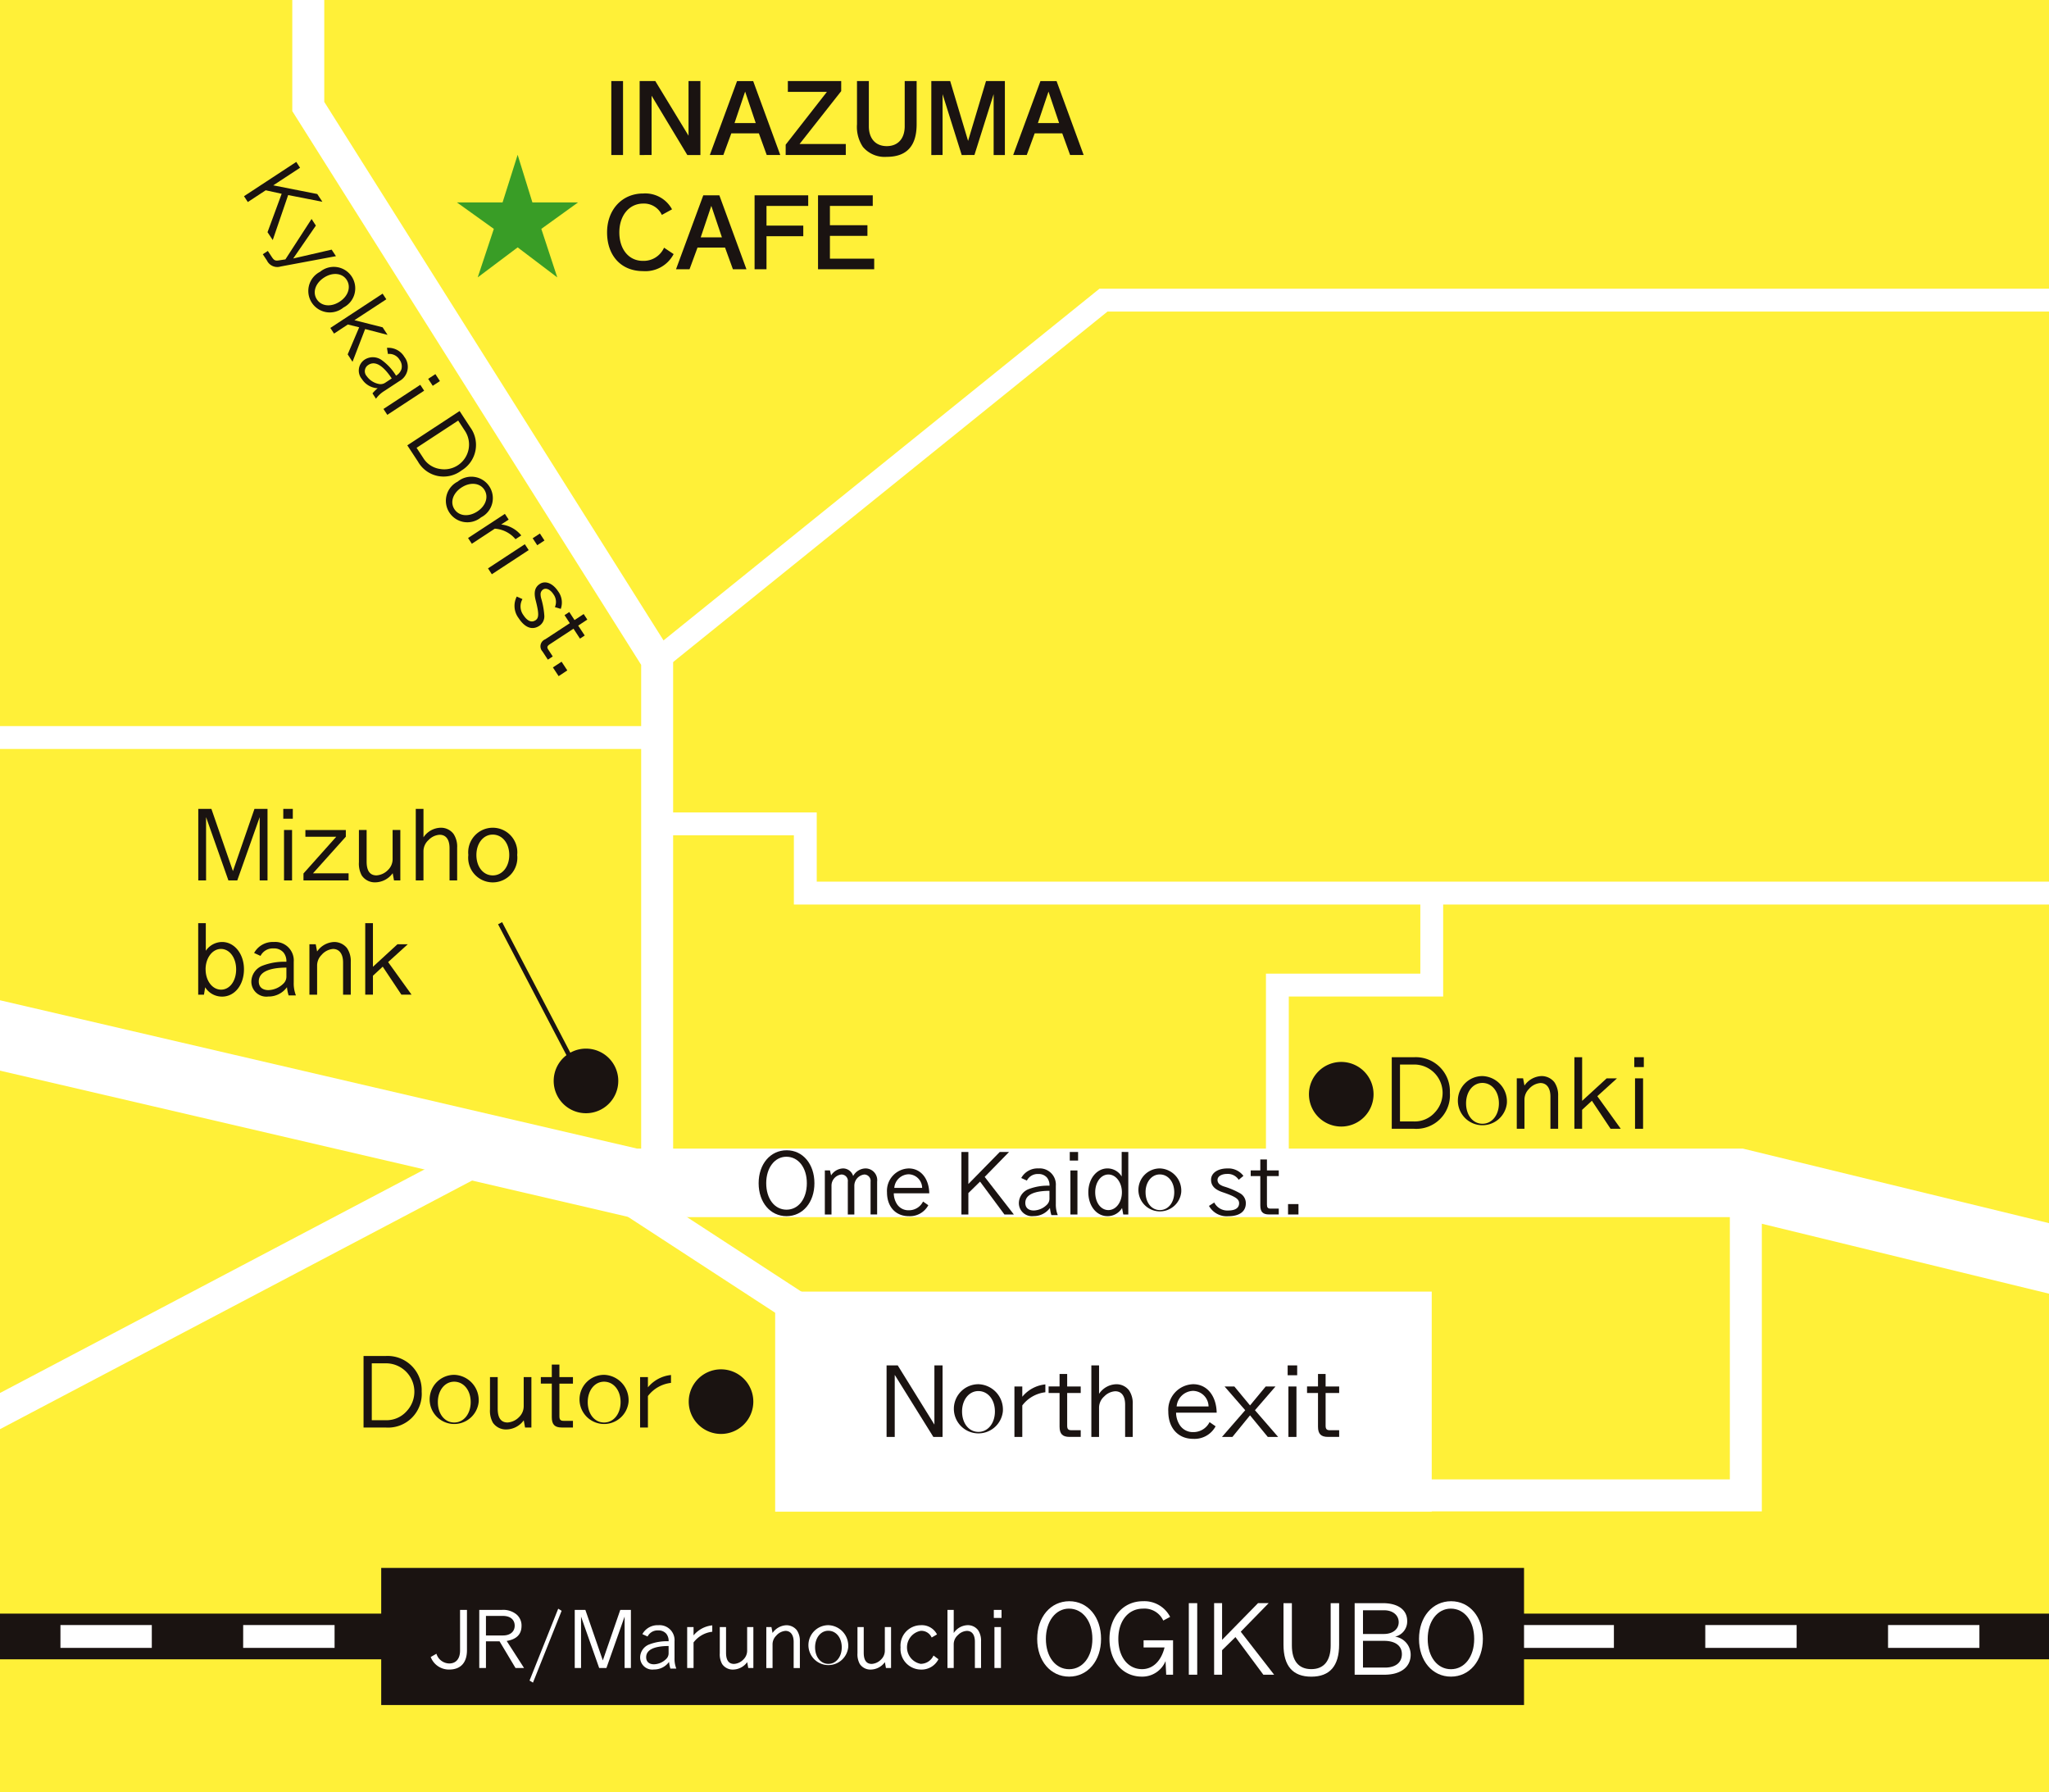 <svg xmlns="http://www.w3.org/2000/svg" xmlns:xlink="http://www.w3.org/1999/xlink" width="314" height="274.598" viewBox="0 0 314 274.598"><defs><style>.a{fill:none;}.b{fill:#fff038;}.c{fill:#1a1311;}.d{fill:#fff;}.e{clip-path:url(#a);}.f{fill:#399d26;}</style><clipPath id="a"><rect class="a" width="314" height="274.598"/></clipPath></defs><g transform="translate(-7.589 -2.007)"><rect class="b" width="314" height="274.598" transform="translate(7.589 2.007)"/><rect class="c" width="314" height="7" transform="translate(7.589 249.238)"/><path class="d" d="M11.339,106.3h14v-3.5h-14Zm28,0H53.349v-3.5H39.343Zm28.012,0h14v-3.5h-14Zm28.009,0h14v-3.5h-14Zm28.009,0h14v-3.5h-14Zm28,0h14.006v-3.5H151.378Zm28.009,0h14v-3.5h-14Zm28.009,0h14v-3.5h-14Zm28.007,0h14.006v-3.5H235.4Zm28.009,0h14v-3.5h-14Zm28.009,0h14v-3.5h-14Z" transform="translate(5.513 148.187)"/><rect class="c" width="175.132" height="21.006" transform="translate(66.008 242.236)"/><g transform="translate(7.589 2.007)"><g class="e"><path class="d" d="M39.865,101.863v6.18c0,1.9-.968,2.959-2.722,2.959a2.982,2.982,0,0,1-2.833-1.922l.877-.5a2.091,2.091,0,0,0,1.969,1.49c1.035,0,1.65-.729,1.65-1.969v-6.237Z" transform="translate(31.695 144.798)"/><path class="d" d="M40.76,101.863a3.232,3.232,0,0,1,2.255.682A2.219,2.219,0,0,1,43.8,104.3c0,1.3-.751,2.06-2.275,2.322l2.663,4.145H42.877l-2.445-4.088H38.347v4.088H37.322v-8.9Zm-2.413,3.915h2.618c1.092,0,1.786-.58,1.786-1.5s-.682-1.492-1.786-1.492H38.347Z" transform="translate(36.123 144.798)"/><path class="d" d="M45.357,102.108l-4.392,11.007-.524-.319,4.392-11.007Z" transform="translate(40.71 144.689)"/><path class="d" d="M44.873,101.863l2.675,7.741,2.675-7.741h1.628v8.9h-.966v-7.877L48.1,110.766H46.99l-2.779-7.877v7.877h-.966v-8.9Z" transform="translate(44.832 144.798)"/><path class="d" d="M47.645,104.179a2.649,2.649,0,0,1,2.448-1.366,2.3,2.3,0,0,1,2.48,2.47v2.562a4.037,4.037,0,0,0,.274,1.615h-.911a5.3,5.3,0,0,1-.205-1.025,2.81,2.81,0,0,1-2.322,1.161,1.864,1.864,0,0,1-2.107-1.82,2.163,2.163,0,0,1,1.391-2.016,7.529,7.529,0,0,1,2.972-.489,1.72,1.72,0,0,0-.363-1.161,1.569,1.569,0,0,0-1.233-.5,1.719,1.719,0,0,0-1.628.934ZM51.664,106c-2.265.012-3.438.6-3.438,1.719,0,.684.445,1.082,1.208,1.082a2.769,2.769,0,0,0,1.843-.8,1.2,1.2,0,0,0,.388-.914Z" transform="translate(50.796 146.194)"/><path class="d" d="M51.2,104.358a4.274,4.274,0,0,1,2.868-1.536v.978a4.19,4.19,0,0,0-2.868,1.64v3.915h-.978v-6.272H51.2Z" transform="translate(55.084 146.208)"/><path class="d" d="M53.2,102.928v3.928c0,1.149.41,1.717,1.228,1.717a2.182,2.182,0,0,0,1.435-.682,1.87,1.87,0,0,0,.571-1.366v-3.6h.953V109.2h-.783l-.161-.9a2.726,2.726,0,0,1-2.164,1.139,1.949,1.949,0,0,1-1.682-.855,3.026,3.026,0,0,1-.356-1.65v-4.007Z" transform="translate(58.063 146.364)"/><path class="d" d="M56.087,104a2.7,2.7,0,0,1,2.127-1.183,2.041,2.041,0,0,1,1.583.748,2.852,2.852,0,0,1,.477,1.709v4.1h-.953v-4.007c0-1.06-.469-1.685-1.252-1.685a2.1,2.1,0,0,0-1.423.739,1.849,1.849,0,0,0-.558,1.356v3.6h-.958V103.1h.788Z" transform="translate(62.303 146.194)"/><path class="d" d="M63.829,106.2a3.058,3.058,0,1,1-3.028-3.392,3.158,3.158,0,0,1,3.028,3.392m-5.076,0c0,1.482.855,2.537,2.035,2.537s2.05-1.067,2.05-2.537-.865-2.537-2.06-2.537c-1.161,0-2.026,1.079-2.026,2.537" transform="translate(66.156 146.194)"/><path class="d" d="M61.744,102.928v3.928c0,1.149.41,1.717,1.228,1.717a2.182,2.182,0,0,0,1.435-.682,1.869,1.869,0,0,0,.571-1.366v-3.6h.953V109.2h-.783l-.161-.9a2.726,2.726,0,0,1-2.164,1.139,1.949,1.949,0,0,1-1.682-.855,3.026,3.026,0,0,1-.356-1.65v-4.007Z" transform="translate(70.619 146.364)"/><path class="d" d="M69.265,108.025a2.9,2.9,0,0,1-2.722,1.583,3.156,3.156,0,0,1-3.085-3.416,3.123,3.123,0,0,1,3.085-3.379,2.607,2.607,0,0,1,2.5,1.41l-.82.477a1.721,1.721,0,0,0-1.685-1.023,2.572,2.572,0,0,0,0,5.054,2.155,2.155,0,0,0,1.969-1.275Z" transform="translate(74.548 146.194)"/><path class="d" d="M67.327,101.863v3.54a2.648,2.648,0,0,1,2.139-1.2,1.964,1.964,0,0,1,1.593.763,2.855,2.855,0,0,1,.455,1.719v4.076h-.944v-4.019c0-1.07-.442-1.662-1.23-1.662a2.044,2.044,0,0,0-1.364.637,1.87,1.87,0,0,0-.65,1.435v3.609h-.958v-8.9Z" transform="translate(78.827 144.798)"/><path class="d" d="M70.427,103.091H69.244v-1.228h1.183Zm-.089,7.675h-1v-6.272h1Z" transform="translate(83.054 144.798)"/><path class="d" d="M81.722,107.1c0,3.364-2.045,5.778-4.893,5.778s-4.893-2.413-4.893-5.778,2.063-5.775,4.921-5.775c2.836,0,4.866,2.411,4.866,5.775m-8.455,0c0,2.734,1.475,4.641,3.562,4.641s3.562-1.907,3.562-4.641-1.487-4.641-3.589-4.641c-2.045,0-3.535,1.949-3.535,4.641" transform="translate(87.01 144.007)"/><path class="d" d="M85.013,110.494a3.848,3.848,0,0,1-3.616,2.384c-2.959,0-4.977-2.342-4.977-5.778,0-3.379,2.132-5.775,5.118-5.775a4.438,4.438,0,0,1,4.177,2.4l-1.052.561a3.163,3.163,0,0,0-3.125-1.823c-2.231,0-3.76,1.88-3.76,4.627,0,2.764,1.475,4.641,3.634,4.641,1.653,0,2.93-1.233,3.448-3.322H81.648V107.31h4.515v5.274H85.112Z" transform="translate(93.602 144.007)"/><rect class="d" width="1.289" height="10.963" transform="translate(182.18 245.628)"/><path class="d" d="M84.132,101.444v5.62l5.508-5.62h1.63l-4.278,4.375,5.116,6.588H90.455l-4.276-5.763-2.048,2.006v3.757h-1.22V101.444Z" transform="translate(103.147 144.183)"/><path class="d" d="M88.5,101.445v6.477c0,2.369,1.037,3.631,2.974,3.631s2.972-1.277,2.972-3.631v-6.477H95.74V107.8c0,3.268-1.43,4.908-4.264,4.908s-4.261-1.64-4.261-4.908v-6.351Z" transform="translate(109.474 144.183)"/><path class="d" d="M95.938,101.445c2.339,0,3.742,1.023,3.742,2.732a2.38,2.38,0,0,1-1.853,2.4,2.792,2.792,0,0,1,2.386,2.762c0,1.907-1.529,3.07-4.026,3.07H91.63V101.445Zm-3.031,4.723h3.2c1.361,0,2.273-.729,2.273-1.806s-.911-1.825-2.216-1.825H92.907Zm0,5.148h3.379c1.613,0,2.581-.771,2.581-2.063s-1.025-2.033-2.734-2.033H92.907Z" transform="translate(115.965 144.183)"/><path class="d" d="M105.409,107.1c0,3.364-2.045,5.778-4.893,5.778s-4.893-2.413-4.893-5.778,2.063-5.775,4.921-5.775c2.836,0,4.866,2.411,4.866,5.775m-8.455,0c0,2.734,1.475,4.641,3.562,4.641s3.562-1.907,3.562-4.641-1.487-4.641-3.589-4.641c-2.045,0-3.535,1.949-3.535,4.641" transform="translate(121.834 144.007)"/><path class="d" d="M339.352,112.934,279.656,98.4H110.262l-.585-.136L3.343,73.515,5.724,63.286,111.467,87.9H280.916l60.922,14.833Z" transform="translate(-13.831 88.083)"/><rect class="d" width="100.617" height="33.72" transform="translate(118.79 197.892)"/><path class="d" d="M84.087,181.157h-4.9v-74.33L25.722,21.982V0h4.9V20.567l53.464,84.848Z" transform="translate(19.069 -4.958)"/><rect class="d" width="86.338" height="4.904" transform="matrix(0.885, -0.466, 0.466, 0.885, -5.81, 216.486)"/><rect class="d" width="4.901" height="37.336" transform="matrix(0.546, -0.838, 0.838, 0.546, 90.8, 182.896)"/><path class="d" d="M147.968,123.026H95.752v-4.9h47.316V77.2h4.9Z" transform="translate(122.025 108.538)"/><path class="d" d="M269.857,66.509H69.312V55.9H48.357V52.4H72.814v10.6H269.857Z" transform="translate(52.347 72.081)"/><rect class="d" width="105.377" height="3.503" transform="translate(-4.674 111.249)"/><path class="d" d="M89.629,101.134h-3.5V69.469h23.657V57.59h3.5V72.972H89.629Z" transform="translate(107.873 79.709)"/><path class="d" d="M50.113,78.2l-2.2-2.727L116.79,19.916H266.025v3.5h-148Z" transform="translate(51.692 24.322)"/><path class="f" d="M47.5,18.91h6.988l-5.622,4.049,2.443,7.433-6.069-4.6-6.121,4.6,2.47-7.433L35.938,18.91h6.988l2.312-7.3Z" transform="translate(34.089 12.109)"/><rect class="c" width="1.796" height="11.331" transform="translate(93.681 12.42)"/><path class="c" d="M49.671,7.035l5.091,8.371V7.035h1.821V18.366H54.576L49.1,9.278v9.088H47.272V7.035Z" transform="translate(50.752 5.385)"/><path class="c" d="M58.27,7.036l4.152,11.328H60.347l-1.205-3.322H54.92L53.7,18.364H51.625L55.8,7.036Zm-2.858,6.435h3.251L57.037,8.647Z" transform="translate(57.151 5.386)"/><path class="c" d="M64.841,7.035V8.577l-6.38,8.1h7.082v1.685H56.331V16.78l6.321-8.09H56.665V7.035Z" transform="translate(64.07 5.385)"/><path class="c" d="M62.576,7.035v6.926c0,1.892,1.037,3.043,2.747,3.043s2.749-1.151,2.749-3.043V7.035H69.9v6.618c0,3.337-1.529,4.992-4.587,4.992a4.356,4.356,0,0,1-3.643-1.514,5.5,5.5,0,0,1-.911-3.478V7.035Z" transform="translate(70.571 5.385)"/><path class="c" d="M68.257,7.035,71,16.2l2.749-9.169h2.89V18.366H74.917V9.041l-2.944,9.325H70.023L67.091,9.041v9.325H65.367V7.035Z" transform="translate(77.354 5.385)"/><path class="c" d="M77.093,7.036l4.15,11.328H79.168l-1.205-3.322H73.741l-1.218,3.322H70.446L74.623,7.036Zm-2.86,6.435h3.251L75.858,8.647Z" transform="translate(84.821 5.386)"/><path class="c" d="M55.446,23.292a4.888,4.888,0,0,1-4.7,2.608c-3.322,0-5.5-2.344-5.5-5.933,0-3.476,2.3-5.958,5.523-5.958a4.664,4.664,0,0,1,4.431,2.426l-1.559.855a3.009,3.009,0,0,0-2.858-1.739c-2.147,0-3.658,1.823-3.658,4.417s1.457,4.362,3.6,4.362a3.418,3.418,0,0,0,3.253-2.018Z" transform="translate(47.785 15.638)"/><path class="c" d="M56.17,14.123l4.152,11.326H58.248l-1.205-3.32H52.821L51.6,25.449H49.528l4.177-11.326Zm-2.856,6.435h3.248l-1.625-4.824Z" transform="translate(54.068 15.806)"/><path class="c" d="M62.619,14.122v1.625H56.226v3.016h5.637v1.625H56.226V25.45H54.4V14.122Z" transform="translate(61.236 15.804)"/><path class="c" d="M66.725,14.122v1.625H60.161v2.959h5.748v1.628H60.161v3.49h6.786V25.45H58.338V14.122Z" transform="translate(67.021 15.804)"/><path class="c" d="M97.338,67.583a5.224,5.224,0,0,1,5.5,5.439,5.159,5.159,0,0,1-5.5,5.523H93.932V67.583Zm-2.144,9.841h2.159a4.125,4.125,0,0,0,3.2-1.4A4.353,4.353,0,0,0,97.338,68.7H95.194Z" transform="translate(119.349 94.401)"/><path class="c" d="M105.529,72.929a3.766,3.766,0,1,1-3.73-4.177,3.885,3.885,0,0,1,3.73,4.177m-6.252,0c0,1.823,1.052,3.127,2.51,3.127s2.522-1.319,2.522-3.127-1.065-3.127-2.537-3.127c-1.428,0-2.495,1.331-2.495,3.127" transform="translate(125.392 96.119)"/><path class="c" d="M102.866,70.208a3.325,3.325,0,0,1,2.623-1.457,2.505,2.505,0,0,1,1.949.926,3.5,3.5,0,0,1,.588,2.1v5.049h-1.181V71.893c0-1.307-.573-2.075-1.541-2.075a2.592,2.592,0,0,0-1.751.911,2.284,2.284,0,0,0-.687,1.667v4.431h-1.178V69.1h.968Z" transform="translate(130.752 96.118)"/><path class="c" d="M106.445,67.582v6.687l3.757-3.448h1.583l-3.014,2.734,3.592,4.99H110.8l-2.86-4.291-1.5,1.391v2.9h-1.181V67.582Z" transform="translate(136.01 94.399)"/><path class="c" d="M110.438,69.094h-1.46V67.582h1.46Zm-.114,9.453h-1.233V70.82h1.233Z" transform="translate(141.47 94.399)"/><path class="c" d="M21.9,52.179l3.3,9.532,3.3-9.532h2V63.142H29.3v-9.7l-3.436,9.7H24.507l-3.424-9.7v9.7H19.89V52.179Z" transform="translate(10.496 71.754)"/><path class="c" d="M26.623,53.691h-1.46V52.179h1.46Zm-.114,9.451H25.277V55.415h1.233Z" transform="translate(18.248 71.754)"/><path class="c" d="M32.907,53.489v1.025l-5.034,5.61H33.33v1.092H26.416V60.149l5.019-5.622H26.71V53.489Z" transform="translate(20.09 73.681)"/><path class="c" d="M31.035,53.489v4.839c0,1.415.506,2.114,1.514,2.114a2.7,2.7,0,0,0,1.769-.837,2.305,2.305,0,0,0,.7-1.685V53.489H36.2v7.727h-.971l-.2-1.107a3.355,3.355,0,0,1-2.663,1.4,2.413,2.413,0,0,1-2.077-1.052,3.746,3.746,0,0,1-.435-2.033V53.489Z" transform="translate(25.149 73.68)"/><path class="c" d="M34.564,52.179v4.36A3.25,3.25,0,0,1,37.2,55.067a2.415,2.415,0,0,1,1.964.939,3.517,3.517,0,0,1,.561,2.117v5.019H38.558V58.194c0-1.319-.546-2.048-1.514-2.048a2.538,2.538,0,0,0-1.682.786,2.308,2.308,0,0,0-.8,1.766v4.444H33.383V52.179Z" transform="translate(30.332 71.754)"/><path class="c" d="M44.131,57.525a3.768,3.768,0,1,1-7.487,0,3.766,3.766,0,1,1,7.487,0m-6.252,0c0,1.823,1.052,3.127,2.51,3.127s2.525-1.319,2.525-3.127S41.846,54.4,40.374,54.4c-1.428,0-2.495,1.331-2.495,3.127" transform="translate(35.127 73.473)"/><path class="c" d="M21.051,59.266V63.5a3.043,3.043,0,0,1,2.495-1.346c1.892,0,3.352,1.823,3.352,4.177,0,2.413-1.43,4.192-3.352,4.192a3.044,3.044,0,0,1-2.594-1.43l-.183,1.136h-.884V59.266Zm-.03,7.079c0,1.751,1.037,3.112,2.371,3.112S25.7,68.126,25.7,66.345s-1.01-3.127-2.327-3.127-2.357,1.388-2.357,3.127" transform="translate(10.488 82.173)"/><path class="c" d="M23.605,62.117a3.257,3.257,0,0,1,3.014-1.682,2.84,2.84,0,0,1,3.058,3.043v3.154a5,5,0,0,0,.336,1.991H28.892a6.424,6.424,0,0,1-.254-1.262,3.46,3.46,0,0,1-2.858,1.43,2.3,2.3,0,0,1-2.6-2.243,2.662,2.662,0,0,1,1.712-2.483,9.31,9.31,0,0,1,3.658-.6,2.086,2.086,0,0,0-.45-1.428,1.9,1.9,0,0,0-1.512-.618,2.1,2.1,0,0,0-2,1.146Zm4.948,2.243c-2.789.015-4.234.744-4.234,2.117,0,.842.548,1.331,1.487,1.331a3.409,3.409,0,0,0,2.273-.981,1.472,1.472,0,0,0,.474-1.121Z" transform="translate(15.337 83.892)"/><path class="c" d="M27.963,61.892a3.325,3.325,0,0,1,2.623-1.457,2.505,2.505,0,0,1,1.949.926,3.5,3.5,0,0,1,.588,2.1v5.049H31.943V63.577c0-1.307-.573-2.075-1.541-2.075a2.6,2.6,0,0,0-1.751.909,2.293,2.293,0,0,0-.687,1.67v4.431H26.785V60.786h.968Z" transform="translate(20.632 83.892)"/><path class="c" d="M31.428,59.266v6.687L35.185,62.5h1.583l-3.014,2.734,3.592,4.99H35.788l-2.86-4.291-1.5,1.391v2.9H30.248V59.266Z" transform="translate(25.723 82.173)"/><path class="c" d="M33.549,86.114a5.224,5.224,0,0,1,5.5,5.439,5.159,5.159,0,0,1-5.5,5.523H30.143V86.114Zm-2.144,9.841h2.159a4.125,4.125,0,0,0,3.2-1.4,4.353,4.353,0,0,0-3.211-7.319H31.405Z" transform="translate(25.569 121.644)"/><path class="c" d="M41.74,91.46a3.766,3.766,0,1,1-3.73-4.177,3.885,3.885,0,0,1,3.73,4.177m-6.252,0c0,1.823,1.052,3.127,2.51,3.127s2.522-1.319,2.522-3.127-1.065-3.127-2.537-3.127c-1.428,0-2.495,1.331-2.495,3.127" transform="translate(31.611 123.363)"/><path class="c" d="M39.167,87.424v4.839c0,1.415.506,2.114,1.514,2.114a2.7,2.7,0,0,0,1.769-.837,2.305,2.305,0,0,0,.7-1.685V87.424H44.33v7.727h-.971l-.2-1.107a3.355,3.355,0,0,1-2.663,1.4,2.413,2.413,0,0,1-2.077-1.052,3.746,3.746,0,0,1-.435-2.033V87.424Z" transform="translate(37.104 123.57)"/><path class="c" d="M43.988,86.647v1.919h2.075v1H43.988v5c0,.519.166.7.645.7h1.43v1.023H44.351c-1.079,0-1.529-.462-1.529-1.569v-5.16h-1.68v-1h1.68V86.647Z" transform="translate(41.739 122.428)"/><path class="c" d="M51.038,91.46a3.766,3.766,0,1,1-3.73-4.177,3.885,3.885,0,0,1,3.73,4.177m-6.252,0c0,1.823,1.052,3.127,2.51,3.127s2.525-1.319,2.525-3.127-1.067-3.127-2.539-3.127c-1.428,0-2.495,1.331-2.495,3.127" transform="translate(45.281 123.363)"/><path class="c" d="M48.5,89.186a5.242,5.242,0,0,1,3.535-1.892V88.5A5.168,5.168,0,0,0,48.5,90.518v4.824H47.3V87.615H48.5Z" transform="translate(50.791 123.379)"/><path class="c" d="M64.3,86.7l5.62,9.07V86.7h1.25V97.658H69.757l-5.916-9.505v9.505h-1.25V86.7Z" transform="translate(73.273 122.499)"/><path class="c" d="M74.261,92.042a3.766,3.766,0,1,1-3.73-4.177,3.885,3.885,0,0,1,3.73,4.177m-6.252,0c0,1.823,1.052,3.127,2.51,3.127s2.524-1.319,2.524-3.127-1.067-3.127-2.539-3.127c-1.428,0-2.495,1.331-2.495,3.127" transform="translate(79.423 124.218)"/><path class="c" d="M71.728,89.768a5.242,5.242,0,0,1,3.535-1.892v1.205A5.168,5.168,0,0,0,71.728,91.1v4.824H70.523V88.2h1.205Z" transform="translate(84.934 124.235)"/><path class="c" d="M75.489,87.229v1.919h2.075v1H75.489v5c0,.519.165.7.645.7h1.43v1.023H75.852c-1.079,0-1.529-.462-1.529-1.569v-5.16h-1.68v-1h1.68V87.229Z" transform="translate(88.051 123.283)"/><path class="c" d="M76.476,86.7v4.36a3.25,3.25,0,0,1,2.633-1.472,2.415,2.415,0,0,1,1.964.939,3.517,3.517,0,0,1,.561,2.117v5.019H80.47V92.711c0-1.319-.546-2.048-1.514-2.048a2.538,2.538,0,0,0-1.682.786,2.308,2.308,0,0,0-.8,1.766v4.444H75.295V86.7Z" transform="translate(91.95 122.5)"/><path class="c" d="M87.316,94.314a3.665,3.665,0,0,1-3.434,1.922c-2.3,0-3.814-1.655-3.814-4.18a3.933,3.933,0,0,1,3.814-4.192c2.1,0,3.545,1.751,3.6,4.362H81.26a3.539,3.539,0,0,0,.548,1.875,2.367,2.367,0,0,0,2.06,1.1,2.748,2.748,0,0,0,2.522-1.529ZM86.237,91.27a2.422,2.422,0,0,0-2.369-2.384,2.6,2.6,0,0,0-2.522,2.384Z" transform="translate(98.969 124.217)"/><path class="c" d="M85.3,88.006l2.4,2.9,2.4-2.9h1.5L88.456,91.64l3.55,4.093H90.42L87.7,92.423,85,95.733H83.4l3.562-4.093L83.8,88.006Z" transform="translate(103.861 124.426)"/><path class="c" d="M88.933,88.208h-1.46V86.7h1.46Zm-.111,9.451H87.589V89.932h1.233Z" transform="translate(109.854 122.5)"/><path class="c" d="M91.522,87.229v1.919H93.6v1H91.522v5c0,.519.165.7.645.7H93.6v1.023H91.885c-1.079,0-1.529-.462-1.529-1.569v-5.16h-1.68v-1h1.68V87.229Z" transform="translate(111.622 123.283)"/><path class="c" d="M63.2,78.4c0,2.939-1.786,5.047-4.273,5.047s-4.276-2.107-4.276-5.047,1.8-5.047,4.3-5.047c2.473,0,4.249,2.11,4.249,5.047m-7.386,0c0,2.391,1.287,4.056,3.112,4.056s3.112-1.665,3.112-4.056-1.3-4.056-3.137-4.056c-1.791,0-3.088,1.7-3.088,4.056" transform="translate(61.606 102.886)"/><path class="c" d="M59.719,75.547a2.274,2.274,0,0,1,1.823-1.067A1.624,1.624,0,0,1,63.1,75.643,2.217,2.217,0,0,1,65,74.48,1.793,1.793,0,0,1,66.774,76.5v5.034H65.769V76.525a.981.981,0,0,0-.953-1.114,1.737,1.737,0,0,0-1.534,1.739v4.387h-1V76.525a.98.98,0,0,0-.978-1.114,1.718,1.718,0,0,0-1.522,1.739v4.387H58.761V74.786h.786Z" transform="translate(67.642 104.54)"/><path class="c" d="M68.95,80.115a3.2,3.2,0,0,1-3,1.677c-2.008,0-3.332-1.445-3.332-3.651a3.435,3.435,0,0,1,3.332-3.661c1.838,0,3.1,1.531,3.147,3.809H63.658a3.1,3.1,0,0,0,.479,1.643,2.07,2.07,0,0,0,1.8.956,2.406,2.406,0,0,0,2.206-1.336Zm-.944-2.658a2.117,2.117,0,0,0-2.07-2.082,2.266,2.266,0,0,0-2.2,2.082Z" transform="translate(73.31 104.542)"/><path class="c" d="M68.3,73.459V78.37l4.812-4.911h1.423L70.8,77.28l4.469,5.758H73.824L70.09,78,68.3,79.756v3.283H67.234V73.459Z" transform="translate(80.099 103.039)"/><path class="c" d="M71.164,75.95a2.844,2.844,0,0,1,2.631-1.47,2.479,2.479,0,0,1,2.67,2.66v2.754a4.388,4.388,0,0,0,.3,1.739h-.981a5.432,5.432,0,0,1-.22-1.1,3.03,3.03,0,0,1-2.5,1.247A2,2,0,0,1,70.8,79.82a2.322,2.322,0,0,1,1.494-2.166,8.08,8.08,0,0,1,3.2-.526,1.847,1.847,0,0,0-.39-1.25,1.667,1.667,0,0,0-1.324-.541,1.842,1.842,0,0,0-1.751,1.005Zm4.323,1.961c-2.436.012-3.7.65-3.7,1.85,0,.734.477,1.163,1.3,1.163a2.964,2.964,0,0,0,1.984-.86,1.28,1.28,0,0,0,.417-.978Z" transform="translate(85.336 104.54)"/><path class="c" d="M75.231,74.781H73.956V73.459h1.275Zm-.1,8.258H74.055V76.29h1.079Z" transform="translate(89.981 103.039)"/><path class="c" d="M81.233,73.459v9.579H80.46l-.183-.991a2.578,2.578,0,0,1-2.24,1.245c-1.68,0-2.93-1.566-2.93-3.661,0-2.058,1.275-3.651,2.942-3.651a2.537,2.537,0,0,1,2.169,1.238v-3.76Zm-5.071,6.173c0,1.581.857,2.732,2.021,2.732s2.07-1.2,2.07-2.72-.919-2.732-2.07-2.732-2.021,1.188-2.021,2.72" transform="translate(91.674 103.039)"/><path class="c" d="M84.765,78.131a3.291,3.291,0,1,1-3.258-3.651,3.4,3.4,0,0,1,3.258,3.651m-5.464,0c0,1.593.919,2.732,2.194,2.732s2.2-1.151,2.2-2.732-.931-2.73-2.216-2.73c-1.25,0-2.181,1.161-2.181,2.73" transform="translate(96.253 104.54)"/><path class="c" d="M83.4,79.7a2.245,2.245,0,0,0,2.132,1.225c1.092,0,1.677-.393,1.677-1.114,0-.65-.563-1.03-2.646-1.727-1.139-.417-1.653-1-1.653-1.875,0-1.018,1.015-1.727,2.487-1.727a2.876,2.876,0,0,1,2.473,1.139l-.721.6a1.98,1.98,0,0,0-1.764-.9c-.884,0-1.485.383-1.485.921a.853.853,0,0,0,.43.746,2.389,2.389,0,0,0,.613.272,12.139,12.139,0,0,1,2.389,1.015A1.749,1.749,0,0,1,88.24,79.8c0,1.287-.968,2-2.722,2a3.1,3.1,0,0,1-2.925-1.581Z" transform="translate(102.679 104.542)"/><path class="c" d="M87.668,73.925V75.6h1.813v.867H87.668v4.375c0,.452.148.613.566.613h1.247v.894H87.987c-.944,0-1.334-.405-1.334-1.373V76.472H85.181V75.6h1.472v-1.68Z" transform="translate(106.484 103.724)"/><rect class="c" width="1.596" height="1.593" transform="translate(197.388 184.484)"/><path class="c" d="M31.319,12.943l-4.108,2.695,6.746,1.329.781,1.188-5.244-1.028-2.361,6.894-.8-1.205L28.5,16.93l-2.445-.536-2.744,1.8-.583-.892,8.008-5.254Z" transform="translate(14.664 12.76)"/><path class="c" d="M32.026,16.6,28.553,21.64l5.891-1.356.66,1-8.47,1.583a1.755,1.755,0,0,1-2.1-.907l-.64-.971.771-.506.59.9c.348.534.548.637,1.079.551l1.023-.156,4.012-6.193Z" transform="translate(16.379 17.964)"/><path class="c" d="M32.1,24.741a3.291,3.291,0,1,1-3.587-5.469A3.29,3.29,0,1,1,32.1,24.741m-3-4.57c-1.331.874-1.781,2.268-1.079,3.332s2.169,1.21,3.493.346,1.771-2.277,1.065-3.352c-.684-1.045-2.166-1.188-3.478-.326" transform="translate(20.541 22.37)"/><path class="c" d="M36.658,21.086l-4.888,3.2,4.323,1.092.758,1.158-3.438-.892L31.48,30.663l-.741-1.139L32.5,25.377l-1.734-.43L28.649,26.34l-.566-.865,8.008-5.254Z" transform="translate(22.542 24.771)"/><path class="c" d="M34.157,23.6a2.848,2.848,0,0,1,2.673,1.393,2.479,2.479,0,0,1-.758,3.69l-2.3,1.512a4.453,4.453,0,0,0-1.3,1.2l-.534-.82a5.451,5.451,0,0,1,.8-.788,3.027,3.027,0,0,1-2.416-1.4,2.008,2.008,0,0,1,.4-2.972,2.325,2.325,0,0,1,2.633.062,8.16,8.16,0,0,1,2.194,2.384,1.84,1.84,0,0,0,.832-1.01,1.677,1.677,0,0,0-.277-1.4,1.841,1.841,0,0,0-1.8-.914Zm.731,4.688c-1.346-2.028-2.569-2.734-3.574-2.077a1.131,1.131,0,0,0-.262,1.724,2.976,2.976,0,0,0,1.808,1.188,1.3,1.3,0,0,0,1.047-.188Z" transform="translate(25.144 29.696)"/><path class="c" d="M37.613,27.751l-5.644,3.7-.59-.9,5.642-3.7Zm2.418-1.472-1.1.724-.7-1.065,1.107-.726Z" transform="translate(27.385 32.108)"/><path class="c" d="M42.5,29.99a4.566,4.566,0,0,1-1.341,6.62,4.507,4.507,0,0,1-6.669-1.366l-1.633-2.487L40.869,27.5Zm-8.221,3.147,1.035,1.578a3.608,3.608,0,0,0,2.557,1.662,3.8,3.8,0,0,0,3.809-5.852L40.654,28.96Z" transform="translate(29.561 35.476)"/><path class="c" d="M40.633,37.759a3.292,3.292,0,1,1-3.587-5.471,3.291,3.291,0,1,1,3.587,5.471m-3-4.57c-1.331.874-1.783,2.268-1.082,3.332s2.174,1.21,3.5.343,1.771-2.277,1.067-3.352c-.684-1.042-2.171-1.186-3.48-.324" transform="translate(33.092 41.504)"/><path class="c" d="M41.7,35.51a4.594,4.594,0,0,1,3.078,1.675l-.882.578a4.525,4.525,0,0,0-3.172-1.615l-3.52,2.312-.578-.879,5.642-3.7.58.877Z" transform="translate(35.103 44.852)"/><path class="c" d="M44.1,37.639l-5.647,3.7-.588-.9,5.642-3.7Zm2.418-1.472-1.107.724-.7-1.065,1.107-.726Z" transform="translate(36.919 46.645)"/><path class="c" d="M40.732,40.689a2.247,2.247,0,0,0,.146,2.455c.6.911,1.247,1.188,1.853.79.541-.356.553-1.033,0-3.159-.279-1.181-.079-1.927.66-2.408.85-.558,2-.1,2.806,1.131a2.875,2.875,0,0,1,.405,2.69l-.9-.272a1.98,1.98,0,0,0-.22-1.966c-.482-.739-1.134-1.03-1.583-.736a.864.864,0,0,0-.39.771,2.513,2.513,0,0,0,.111.66,12.088,12.088,0,0,1,.459,2.554,1.742,1.742,0,0,1-.773,1.591c-1.077.7-2.2.284-3.159-1.181A3.106,3.106,0,0,1,39.86,40.3Z" transform="translate(39.333 51.102)"/><path class="c" d="M48.3,41.129l-1.4.921,1,1.517-.726.477-.993-1.519-3.658,2.4c-.38.252-.435.462-.2.81L43,46.776l-.748.492-.82-1.25a1.156,1.156,0,0,1,.415-1.867l3.769-2.473-.808-1.23.726-.479L46.34,41.2l1.4-.921Z" transform="translate(41.705 53.802)"/><rect class="c" width="1.592" height="1.598" transform="translate(84.729 102.259) rotate(-33.345)"/><path class="c" d="M51.837,72a4.949,4.949,0,1,1-4.948-4.95A4.947,4.947,0,0,1,51.837,72" transform="translate(42.911 93.615)"/><path class="c" d="M60.215,91.892a4.949,4.949,0,1,1-4.948-4.95,4.947,4.947,0,0,1,4.948,4.95" transform="translate(55.228 122.861)"/><path class="c" d="M98.694,72.823a4.95,4.95,0,1,1-4.95-4.948,4.951,4.951,0,0,1,4.95,4.948" transform="translate(111.796 94.83)"/><path class="c" d="M51.541,84.507,38.488,59.529l.622-.324L52.163,84.184Z" transform="translate(37.838 82.084)"/></g></g></g></svg>